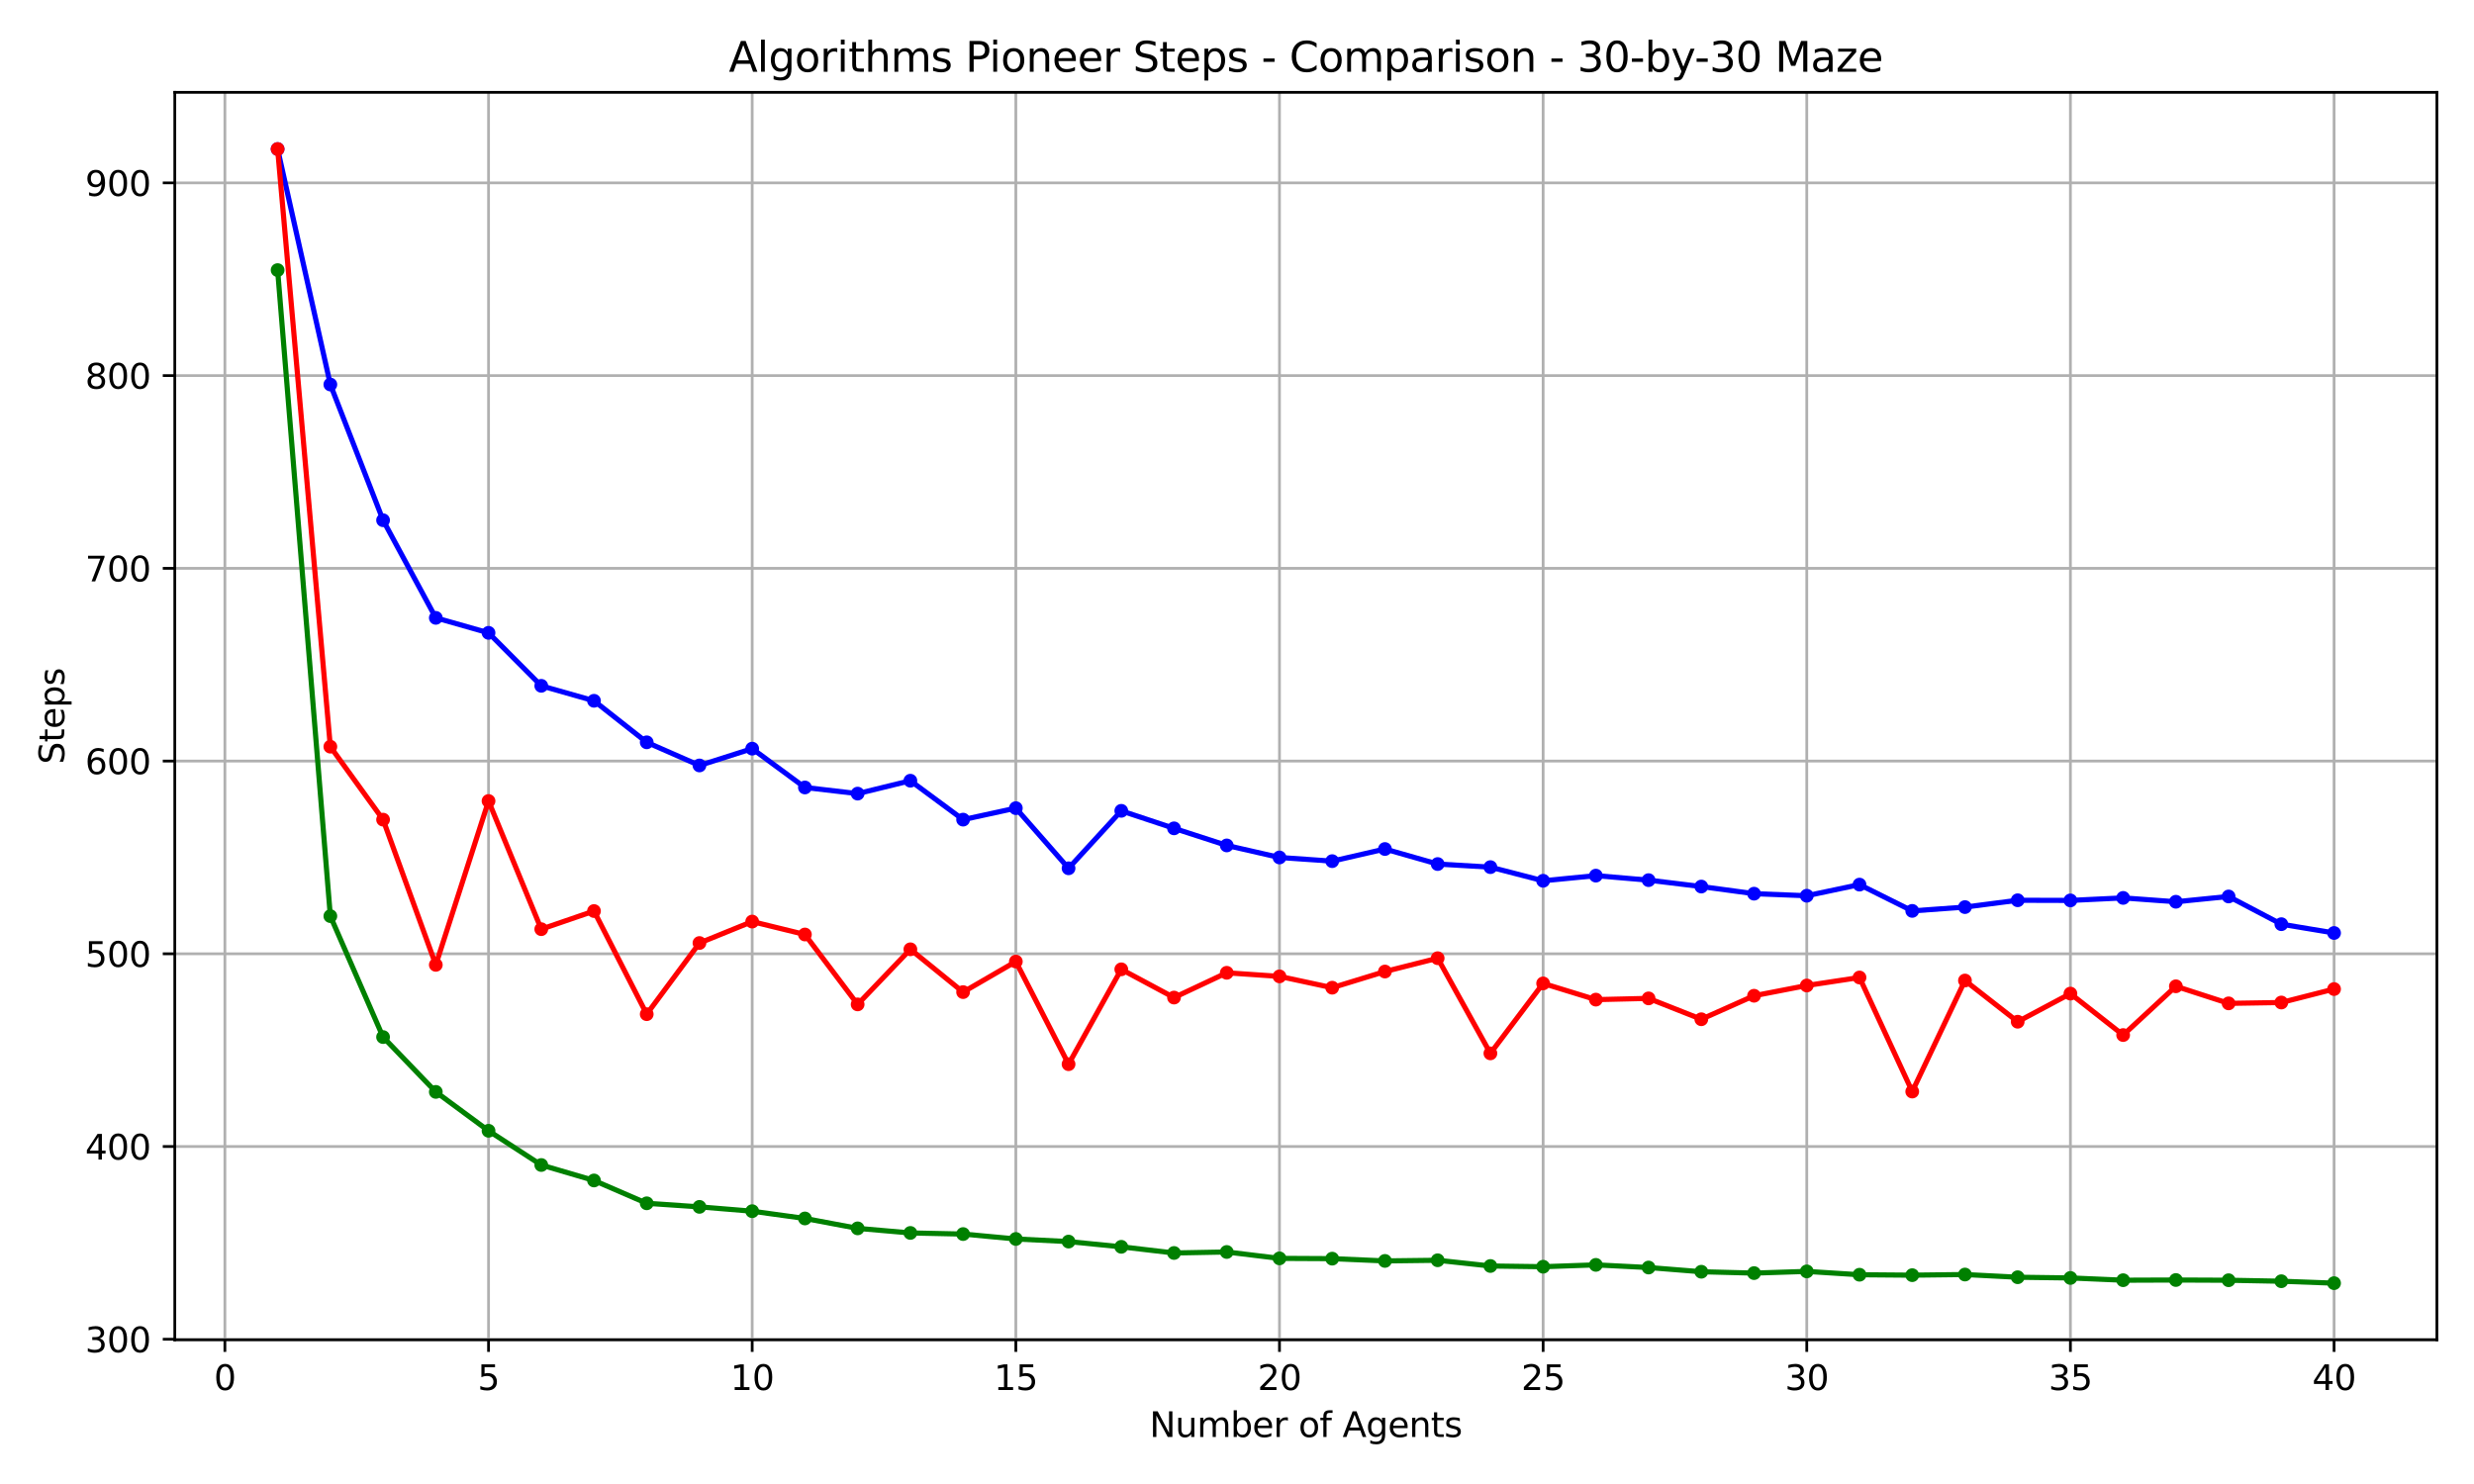 <?xml version="1.0" encoding="utf-8" standalone="no"?>
<!DOCTYPE svg PUBLIC "-//W3C//DTD SVG 1.1//EN"
  "http://www.w3.org/Graphics/SVG/1.1/DTD/svg11.dtd">
<svg xmlns:xlink="http://www.w3.org/1999/xlink" width="720pt" height="432pt" viewBox="0 0 720 432" xmlns="http://www.w3.org/2000/svg" version="1.1">
 <defs>
  <style type="text/css">*{stroke-linejoin: round; stroke-linecap: butt}</style>
 </defs>
 <g id="figure_1">
  <g id="patch_1">
   <path d="M 0 432 
L 720 432 
L 720 0 
L 0 0 
z
" style="fill: #ffffff"/>
  </g>
  <g id="axes_1">
   <g id="patch_2">
    <path d="M 50.87 390.04 
L 709.2 390.04 
L 709.2 26.88 
L 50.87 26.88 
z
" style="fill: #ffffff"/>
   </g>
   <g id="matplotlib.axis_1">
    <g id="xtick_1">
     <g id="line2d_1">
      <path d="M 65.448 390.04 
L 65.448 26.88 
" clip-path="url(#pd337d45df0)" style="fill: none; stroke: #b0b0b0; stroke-width: 0.8; stroke-linecap: square"/>
     </g>
     <g id="line2d_2">
      <defs>
       <path id="m0c44bb8d72" d="M 0 0 
L 0 3.5 
" style="stroke: #000000; stroke-width: 0.8"/>
      </defs>
      <g>
       <use xlink:href="#m0c44bb8d72" x="65.448" y="390.04" style="stroke: #000000; stroke-width: 0.8"/>
      </g>
     </g>
     <g id="text_1">
      <!-- 0 -->
      <g transform="translate(62.267 404.638) scale(0.1 -0.1)">
       <defs>
        <path id="DejaVuSans-30" d="M 2034 4250 
Q 1547 4250 1301 3770 
Q 1056 3291 1056 2328 
Q 1056 1369 1301 889 
Q 1547 409 2034 409 
Q 2525 409 2770 889 
Q 3016 1369 3016 2328 
Q 3016 3291 2770 3770 
Q 2525 4250 2034 4250 
z
M 2034 4750 
Q 2819 4750 3233 4129 
Q 3647 3509 3647 2328 
Q 3647 1150 3233 529 
Q 2819 -91 2034 -91 
Q 1250 -91 836 529 
Q 422 1150 422 2328 
Q 422 3509 836 4129 
Q 1250 4750 2034 4750 
z
" transform="scale(0.016)"/>
       </defs>
       <use xlink:href="#DejaVuSans-30"/>
      </g>
     </g>
    </g>
    <g id="xtick_2">
     <g id="line2d_3">
      <path d="M 142.177 390.04 
L 142.177 26.88 
" clip-path="url(#pd337d45df0)" style="fill: none; stroke: #b0b0b0; stroke-width: 0.8; stroke-linecap: square"/>
     </g>
     <g id="line2d_4">
      <g>
       <use xlink:href="#m0c44bb8d72" x="142.177" y="390.04" style="stroke: #000000; stroke-width: 0.8"/>
      </g>
     </g>
     <g id="text_2">
      <!-- 5 -->
      <g transform="translate(138.996 404.638) scale(0.1 -0.1)">
       <defs>
        <path id="DejaVuSans-35" d="M 691 4666 
L 3169 4666 
L 3169 4134 
L 1269 4134 
L 1269 2991 
Q 1406 3038 1543 3061 
Q 1681 3084 1819 3084 
Q 2600 3084 3056 2656 
Q 3513 2228 3513 1497 
Q 3513 744 3044 326 
Q 2575 -91 1722 -91 
Q 1428 -91 1123 -41 
Q 819 9 494 109 
L 494 744 
Q 775 591 1075 516 
Q 1375 441 1709 441 
Q 2250 441 2565 725 
Q 2881 1009 2881 1497 
Q 2881 1984 2565 2268 
Q 2250 2553 1709 2553 
Q 1456 2553 1204 2497 
Q 953 2441 691 2322 
L 691 4666 
z
" transform="scale(0.016)"/>
       </defs>
       <use xlink:href="#DejaVuSans-35"/>
      </g>
     </g>
    </g>
    <g id="xtick_3">
     <g id="line2d_5">
      <path d="M 218.905 390.04 
L 218.905 26.88 
" clip-path="url(#pd337d45df0)" style="fill: none; stroke: #b0b0b0; stroke-width: 0.8; stroke-linecap: square"/>
     </g>
     <g id="line2d_6">
      <g>
       <use xlink:href="#m0c44bb8d72" x="218.905" y="390.04" style="stroke: #000000; stroke-width: 0.8"/>
      </g>
     </g>
     <g id="text_3">
      <!-- 10 -->
      <g transform="translate(212.543 404.638) scale(0.1 -0.1)">
       <defs>
        <path id="DejaVuSans-31" d="M 794 531 
L 1825 531 
L 1825 4091 
L 703 3866 
L 703 4441 
L 1819 4666 
L 2450 4666 
L 2450 531 
L 3481 531 
L 3481 0 
L 794 0 
L 794 531 
z
" transform="scale(0.016)"/>
       </defs>
       <use xlink:href="#DejaVuSans-31"/>
       <use xlink:href="#DejaVuSans-30" x="63.623"/>
      </g>
     </g>
    </g>
    <g id="xtick_4">
     <g id="line2d_7">
      <path d="M 295.634 390.04 
L 295.634 26.88 
" clip-path="url(#pd337d45df0)" style="fill: none; stroke: #b0b0b0; stroke-width: 0.8; stroke-linecap: square"/>
     </g>
     <g id="line2d_8">
      <g>
       <use xlink:href="#m0c44bb8d72" x="295.634" y="390.04" style="stroke: #000000; stroke-width: 0.8"/>
      </g>
     </g>
     <g id="text_4">
      <!-- 15 -->
      <g transform="translate(289.271 404.638) scale(0.1 -0.1)">
       <use xlink:href="#DejaVuSans-31"/>
       <use xlink:href="#DejaVuSans-35" x="63.623"/>
      </g>
     </g>
    </g>
    <g id="xtick_5">
     <g id="line2d_9">
      <path d="M 372.362 390.04 
L 372.362 26.88 
" clip-path="url(#pd337d45df0)" style="fill: none; stroke: #b0b0b0; stroke-width: 0.8; stroke-linecap: square"/>
     </g>
     <g id="line2d_10">
      <g>
       <use xlink:href="#m0c44bb8d72" x="372.362" y="390.04" style="stroke: #000000; stroke-width: 0.8"/>
      </g>
     </g>
     <g id="text_5">
      <!-- 20 -->
      <g transform="translate(366 404.638) scale(0.1 -0.1)">
       <defs>
        <path id="DejaVuSans-32" d="M 1228 531 
L 3431 531 
L 3431 0 
L 469 0 
L 469 531 
Q 828 903 1448 1529 
Q 2069 2156 2228 2338 
Q 2531 2678 2651 2914 
Q 2772 3150 2772 3378 
Q 2772 3750 2511 3984 
Q 2250 4219 1831 4219 
Q 1534 4219 1204 4116 
Q 875 4013 500 3803 
L 500 4441 
Q 881 4594 1212 4672 
Q 1544 4750 1819 4750 
Q 2544 4750 2975 4387 
Q 3406 4025 3406 3419 
Q 3406 3131 3298 2873 
Q 3191 2616 2906 2266 
Q 2828 2175 2409 1742 
Q 1991 1309 1228 531 
z
" transform="scale(0.016)"/>
       </defs>
       <use xlink:href="#DejaVuSans-32"/>
       <use xlink:href="#DejaVuSans-30" x="63.623"/>
      </g>
     </g>
    </g>
    <g id="xtick_6">
     <g id="line2d_11">
      <path d="M 449.091 390.04 
L 449.091 26.88 
" clip-path="url(#pd337d45df0)" style="fill: none; stroke: #b0b0b0; stroke-width: 0.8; stroke-linecap: square"/>
     </g>
     <g id="line2d_12">
      <g>
       <use xlink:href="#m0c44bb8d72" x="449.091" y="390.04" style="stroke: #000000; stroke-width: 0.8"/>
      </g>
     </g>
     <g id="text_6">
      <!-- 25 -->
      <g transform="translate(442.728 404.638) scale(0.1 -0.1)">
       <use xlink:href="#DejaVuSans-32"/>
       <use xlink:href="#DejaVuSans-35" x="63.623"/>
      </g>
     </g>
    </g>
    <g id="xtick_7">
     <g id="line2d_13">
      <path d="M 525.819 390.04 
L 525.819 26.88 
" clip-path="url(#pd337d45df0)" style="fill: none; stroke: #b0b0b0; stroke-width: 0.8; stroke-linecap: square"/>
     </g>
     <g id="line2d_14">
      <g>
       <use xlink:href="#m0c44bb8d72" x="525.819" y="390.04" style="stroke: #000000; stroke-width: 0.8"/>
      </g>
     </g>
     <g id="text_7">
      <!-- 30 -->
      <g transform="translate(519.457 404.638) scale(0.1 -0.1)">
       <defs>
        <path id="DejaVuSans-33" d="M 2597 2516 
Q 3050 2419 3304 2112 
Q 3559 1806 3559 1356 
Q 3559 666 3084 287 
Q 2609 -91 1734 -91 
Q 1441 -91 1130 -33 
Q 819 25 488 141 
L 488 750 
Q 750 597 1062 519 
Q 1375 441 1716 441 
Q 2309 441 2620 675 
Q 2931 909 2931 1356 
Q 2931 1769 2642 2001 
Q 2353 2234 1838 2234 
L 1294 2234 
L 1294 2753 
L 1863 2753 
Q 2328 2753 2575 2939 
Q 2822 3125 2822 3475 
Q 2822 3834 2567 4026 
Q 2313 4219 1838 4219 
Q 1578 4219 1281 4162 
Q 984 4106 628 3988 
L 628 4550 
Q 988 4650 1302 4700 
Q 1616 4750 1894 4750 
Q 2613 4750 3031 4423 
Q 3450 4097 3450 3541 
Q 3450 3153 3228 2886 
Q 3006 2619 2597 2516 
z
" transform="scale(0.016)"/>
       </defs>
       <use xlink:href="#DejaVuSans-33"/>
       <use xlink:href="#DejaVuSans-30" x="63.623"/>
      </g>
     </g>
    </g>
    <g id="xtick_8">
     <g id="line2d_15">
      <path d="M 602.547 390.04 
L 602.547 26.88 
" clip-path="url(#pd337d45df0)" style="fill: none; stroke: #b0b0b0; stroke-width: 0.8; stroke-linecap: square"/>
     </g>
     <g id="line2d_16">
      <g>
       <use xlink:href="#m0c44bb8d72" x="602.547" y="390.04" style="stroke: #000000; stroke-width: 0.8"/>
      </g>
     </g>
     <g id="text_8">
      <!-- 35 -->
      <g transform="translate(596.185 404.638) scale(0.1 -0.1)">
       <use xlink:href="#DejaVuSans-33"/>
       <use xlink:href="#DejaVuSans-35" x="63.623"/>
      </g>
     </g>
    </g>
    <g id="xtick_9">
     <g id="line2d_17">
      <path d="M 679.276 390.04 
L 679.276 26.88 
" clip-path="url(#pd337d45df0)" style="fill: none; stroke: #b0b0b0; stroke-width: 0.8; stroke-linecap: square"/>
     </g>
     <g id="line2d_18">
      <g>
       <use xlink:href="#m0c44bb8d72" x="679.276" y="390.04" style="stroke: #000000; stroke-width: 0.8"/>
      </g>
     </g>
     <g id="text_9">
      <!-- 40 -->
      <g transform="translate(672.913 404.638) scale(0.1 -0.1)">
       <defs>
        <path id="DejaVuSans-34" d="M 2419 4116 
L 825 1625 
L 2419 1625 
L 2419 4116 
z
M 2253 4666 
L 3047 4666 
L 3047 1625 
L 3713 1625 
L 3713 1100 
L 3047 1100 
L 3047 0 
L 2419 0 
L 2419 1100 
L 313 1100 
L 313 1709 
L 2253 4666 
z
" transform="scale(0.016)"/>
       </defs>
       <use xlink:href="#DejaVuSans-34"/>
       <use xlink:href="#DejaVuSans-30" x="63.623"/>
      </g>
     </g>
    </g>
    <g id="text_10">
     <!-- Number of Agents -->
     <g transform="translate(334.547 418.317) scale(0.1 -0.1)">
      <defs>
       <path id="DejaVuSans-4e" d="M 628 4666 
L 1478 4666 
L 3547 763 
L 3547 4666 
L 4159 4666 
L 4159 0 
L 3309 0 
L 1241 3903 
L 1241 0 
L 628 0 
L 628 4666 
z
" transform="scale(0.016)"/>
       <path id="DejaVuSans-75" d="M 544 1381 
L 544 3500 
L 1119 3500 
L 1119 1403 
Q 1119 906 1312 657 
Q 1506 409 1894 409 
Q 2359 409 2629 706 
Q 2900 1003 2900 1516 
L 2900 3500 
L 3475 3500 
L 3475 0 
L 2900 0 
L 2900 538 
Q 2691 219 2414 64 
Q 2138 -91 1772 -91 
Q 1169 -91 856 284 
Q 544 659 544 1381 
z
M 1991 3584 
L 1991 3584 
z
" transform="scale(0.016)"/>
       <path id="DejaVuSans-6d" d="M 3328 2828 
Q 3544 3216 3844 3400 
Q 4144 3584 4550 3584 
Q 5097 3584 5394 3201 
Q 5691 2819 5691 2113 
L 5691 0 
L 5113 0 
L 5113 2094 
Q 5113 2597 4934 2840 
Q 4756 3084 4391 3084 
Q 3944 3084 3684 2787 
Q 3425 2491 3425 1978 
L 3425 0 
L 2847 0 
L 2847 2094 
Q 2847 2600 2669 2842 
Q 2491 3084 2119 3084 
Q 1678 3084 1418 2786 
Q 1159 2488 1159 1978 
L 1159 0 
L 581 0 
L 581 3500 
L 1159 3500 
L 1159 2956 
Q 1356 3278 1631 3431 
Q 1906 3584 2284 3584 
Q 2666 3584 2933 3390 
Q 3200 3197 3328 2828 
z
" transform="scale(0.016)"/>
       <path id="DejaVuSans-62" d="M 3116 1747 
Q 3116 2381 2855 2742 
Q 2594 3103 2138 3103 
Q 1681 3103 1420 2742 
Q 1159 2381 1159 1747 
Q 1159 1113 1420 752 
Q 1681 391 2138 391 
Q 2594 391 2855 752 
Q 3116 1113 3116 1747 
z
M 1159 2969 
Q 1341 3281 1617 3432 
Q 1894 3584 2278 3584 
Q 2916 3584 3314 3078 
Q 3713 2572 3713 1747 
Q 3713 922 3314 415 
Q 2916 -91 2278 -91 
Q 1894 -91 1617 61 
Q 1341 213 1159 525 
L 1159 0 
L 581 0 
L 581 4863 
L 1159 4863 
L 1159 2969 
z
" transform="scale(0.016)"/>
       <path id="DejaVuSans-65" d="M 3597 1894 
L 3597 1613 
L 953 1613 
Q 991 1019 1311 708 
Q 1631 397 2203 397 
Q 2534 397 2845 478 
Q 3156 559 3463 722 
L 3463 178 
Q 3153 47 2828 -22 
Q 2503 -91 2169 -91 
Q 1331 -91 842 396 
Q 353 884 353 1716 
Q 353 2575 817 3079 
Q 1281 3584 2069 3584 
Q 2775 3584 3186 3129 
Q 3597 2675 3597 1894 
z
M 3022 2063 
Q 3016 2534 2758 2815 
Q 2500 3097 2075 3097 
Q 1594 3097 1305 2825 
Q 1016 2553 972 2059 
L 3022 2063 
z
" transform="scale(0.016)"/>
       <path id="DejaVuSans-72" d="M 2631 2963 
Q 2534 3019 2420 3045 
Q 2306 3072 2169 3072 
Q 1681 3072 1420 2755 
Q 1159 2438 1159 1844 
L 1159 0 
L 581 0 
L 581 3500 
L 1159 3500 
L 1159 2956 
Q 1341 3275 1631 3429 
Q 1922 3584 2338 3584 
Q 2397 3584 2469 3576 
Q 2541 3569 2628 3553 
L 2631 2963 
z
" transform="scale(0.016)"/>
       <path id="DejaVuSans-20" transform="scale(0.016)"/>
       <path id="DejaVuSans-6f" d="M 1959 3097 
Q 1497 3097 1228 2736 
Q 959 2375 959 1747 
Q 959 1119 1226 758 
Q 1494 397 1959 397 
Q 2419 397 2687 759 
Q 2956 1122 2956 1747 
Q 2956 2369 2687 2733 
Q 2419 3097 1959 3097 
z
M 1959 3584 
Q 2709 3584 3137 3096 
Q 3566 2609 3566 1747 
Q 3566 888 3137 398 
Q 2709 -91 1959 -91 
Q 1206 -91 779 398 
Q 353 888 353 1747 
Q 353 2609 779 3096 
Q 1206 3584 1959 3584 
z
" transform="scale(0.016)"/>
       <path id="DejaVuSans-66" d="M 2375 4863 
L 2375 4384 
L 1825 4384 
Q 1516 4384 1395 4259 
Q 1275 4134 1275 3809 
L 1275 3500 
L 2222 3500 
L 2222 3053 
L 1275 3053 
L 1275 0 
L 697 0 
L 697 3053 
L 147 3053 
L 147 3500 
L 697 3500 
L 697 3744 
Q 697 4328 969 4595 
Q 1241 4863 1831 4863 
L 2375 4863 
z
" transform="scale(0.016)"/>
       <path id="DejaVuSans-41" d="M 2188 4044 
L 1331 1722 
L 3047 1722 
L 2188 4044 
z
M 1831 4666 
L 2547 4666 
L 4325 0 
L 3669 0 
L 3244 1197 
L 1141 1197 
L 716 0 
L 50 0 
L 1831 4666 
z
" transform="scale(0.016)"/>
       <path id="DejaVuSans-67" d="M 2906 1791 
Q 2906 2416 2648 2759 
Q 2391 3103 1925 3103 
Q 1463 3103 1205 2759 
Q 947 2416 947 1791 
Q 947 1169 1205 825 
Q 1463 481 1925 481 
Q 2391 481 2648 825 
Q 2906 1169 2906 1791 
z
M 3481 434 
Q 3481 -459 3084 -895 
Q 2688 -1331 1869 -1331 
Q 1566 -1331 1297 -1286 
Q 1028 -1241 775 -1147 
L 775 -588 
Q 1028 -725 1275 -790 
Q 1522 -856 1778 -856 
Q 2344 -856 2625 -561 
Q 2906 -266 2906 331 
L 2906 616 
Q 2728 306 2450 153 
Q 2172 0 1784 0 
Q 1141 0 747 490 
Q 353 981 353 1791 
Q 353 2603 747 3093 
Q 1141 3584 1784 3584 
Q 2172 3584 2450 3431 
Q 2728 3278 2906 2969 
L 2906 3500 
L 3481 3500 
L 3481 434 
z
" transform="scale(0.016)"/>
       <path id="DejaVuSans-6e" d="M 3513 2113 
L 3513 0 
L 2938 0 
L 2938 2094 
Q 2938 2591 2744 2837 
Q 2550 3084 2163 3084 
Q 1697 3084 1428 2787 
Q 1159 2491 1159 1978 
L 1159 0 
L 581 0 
L 581 3500 
L 1159 3500 
L 1159 2956 
Q 1366 3272 1645 3428 
Q 1925 3584 2291 3584 
Q 2894 3584 3203 3211 
Q 3513 2838 3513 2113 
z
" transform="scale(0.016)"/>
       <path id="DejaVuSans-74" d="M 1172 4494 
L 1172 3500 
L 2356 3500 
L 2356 3053 
L 1172 3053 
L 1172 1153 
Q 1172 725 1289 603 
Q 1406 481 1766 481 
L 2356 481 
L 2356 0 
L 1766 0 
Q 1100 0 847 248 
Q 594 497 594 1153 
L 594 3053 
L 172 3053 
L 172 3500 
L 594 3500 
L 594 4494 
L 1172 4494 
z
" transform="scale(0.016)"/>
       <path id="DejaVuSans-73" d="M 2834 3397 
L 2834 2853 
Q 2591 2978 2328 3040 
Q 2066 3103 1784 3103 
Q 1356 3103 1142 2972 
Q 928 2841 928 2578 
Q 928 2378 1081 2264 
Q 1234 2150 1697 2047 
L 1894 2003 
Q 2506 1872 2764 1633 
Q 3022 1394 3022 966 
Q 3022 478 2636 193 
Q 2250 -91 1575 -91 
Q 1294 -91 989 -36 
Q 684 19 347 128 
L 347 722 
Q 666 556 975 473 
Q 1284 391 1588 391 
Q 1994 391 2212 530 
Q 2431 669 2431 922 
Q 2431 1156 2273 1281 
Q 2116 1406 1581 1522 
L 1381 1569 
Q 847 1681 609 1914 
Q 372 2147 372 2553 
Q 372 3047 722 3315 
Q 1072 3584 1716 3584 
Q 2034 3584 2315 3537 
Q 2597 3491 2834 3397 
z
" transform="scale(0.016)"/>
      </defs>
      <use xlink:href="#DejaVuSans-4e"/>
      <use xlink:href="#DejaVuSans-75" x="74.805"/>
      <use xlink:href="#DejaVuSans-6d" x="138.184"/>
      <use xlink:href="#DejaVuSans-62" x="235.596"/>
      <use xlink:href="#DejaVuSans-65" x="299.072"/>
      <use xlink:href="#DejaVuSans-72" x="360.596"/>
      <use xlink:href="#DejaVuSans-20" x="401.709"/>
      <use xlink:href="#DejaVuSans-6f" x="433.496"/>
      <use xlink:href="#DejaVuSans-66" x="494.678"/>
      <use xlink:href="#DejaVuSans-20" x="529.883"/>
      <use xlink:href="#DejaVuSans-41" x="561.67"/>
      <use xlink:href="#DejaVuSans-67" x="630.078"/>
      <use xlink:href="#DejaVuSans-65" x="693.555"/>
      <use xlink:href="#DejaVuSans-6e" x="755.078"/>
      <use xlink:href="#DejaVuSans-74" x="818.457"/>
      <use xlink:href="#DejaVuSans-73" x="857.666"/>
     </g>
    </g>
   </g>
   <g id="matplotlib.axis_2">
    <g id="ytick_1">
     <g id="line2d_19">
      <path d="M 50.87 389.852 
L 709.2 389.852 
" clip-path="url(#pd337d45df0)" style="fill: none; stroke: #b0b0b0; stroke-width: 0.8; stroke-linecap: square"/>
     </g>
     <g id="line2d_20">
      <defs>
       <path id="m5935bbf566" d="M 0 0 
L -3.5 0 
" style="stroke: #000000; stroke-width: 0.8"/>
      </defs>
      <g>
       <use xlink:href="#m5935bbf566" x="50.87" y="389.852" style="stroke: #000000; stroke-width: 0.8"/>
      </g>
     </g>
     <g id="text_11">
      <!-- 300 -->
      <g transform="translate(24.782 393.651) scale(0.1 -0.1)">
       <use xlink:href="#DejaVuSans-33"/>
       <use xlink:href="#DejaVuSans-30" x="63.623"/>
       <use xlink:href="#DejaVuSans-30" x="127.246"/>
      </g>
     </g>
    </g>
    <g id="ytick_2">
     <g id="line2d_21">
      <path d="M 50.87 333.749 
L 709.2 333.749 
" clip-path="url(#pd337d45df0)" style="fill: none; stroke: #b0b0b0; stroke-width: 0.8; stroke-linecap: square"/>
     </g>
     <g id="line2d_22">
      <g>
       <use xlink:href="#m5935bbf566" x="50.87" y="333.749" style="stroke: #000000; stroke-width: 0.8"/>
      </g>
     </g>
     <g id="text_12">
      <!-- 400 -->
      <g transform="translate(24.782 337.548) scale(0.1 -0.1)">
       <use xlink:href="#DejaVuSans-34"/>
       <use xlink:href="#DejaVuSans-30" x="63.623"/>
       <use xlink:href="#DejaVuSans-30" x="127.246"/>
      </g>
     </g>
    </g>
    <g id="ytick_3">
     <g id="line2d_23">
      <path d="M 50.87 277.646 
L 709.2 277.646 
" clip-path="url(#pd337d45df0)" style="fill: none; stroke: #b0b0b0; stroke-width: 0.8; stroke-linecap: square"/>
     </g>
     <g id="line2d_24">
      <g>
       <use xlink:href="#m5935bbf566" x="50.87" y="277.646" style="stroke: #000000; stroke-width: 0.8"/>
      </g>
     </g>
     <g id="text_13">
      <!-- 500 -->
      <g transform="translate(24.782 281.445) scale(0.1 -0.1)">
       <use xlink:href="#DejaVuSans-35"/>
       <use xlink:href="#DejaVuSans-30" x="63.623"/>
       <use xlink:href="#DejaVuSans-30" x="127.246"/>
      </g>
     </g>
    </g>
    <g id="ytick_4">
     <g id="line2d_25">
      <path d="M 50.87 221.543 
L 709.2 221.543 
" clip-path="url(#pd337d45df0)" style="fill: none; stroke: #b0b0b0; stroke-width: 0.8; stroke-linecap: square"/>
     </g>
     <g id="line2d_26">
      <g>
       <use xlink:href="#m5935bbf566" x="50.87" y="221.543" style="stroke: #000000; stroke-width: 0.8"/>
      </g>
     </g>
     <g id="text_14">
      <!-- 600 -->
      <g transform="translate(24.782 225.342) scale(0.1 -0.1)">
       <defs>
        <path id="DejaVuSans-36" d="M 2113 2584 
Q 1688 2584 1439 2293 
Q 1191 2003 1191 1497 
Q 1191 994 1439 701 
Q 1688 409 2113 409 
Q 2538 409 2786 701 
Q 3034 994 3034 1497 
Q 3034 2003 2786 2293 
Q 2538 2584 2113 2584 
z
M 3366 4563 
L 3366 3988 
Q 3128 4100 2886 4159 
Q 2644 4219 2406 4219 
Q 1781 4219 1451 3797 
Q 1122 3375 1075 2522 
Q 1259 2794 1537 2939 
Q 1816 3084 2150 3084 
Q 2853 3084 3261 2657 
Q 3669 2231 3669 1497 
Q 3669 778 3244 343 
Q 2819 -91 2113 -91 
Q 1303 -91 875 529 
Q 447 1150 447 2328 
Q 447 3434 972 4092 
Q 1497 4750 2381 4750 
Q 2619 4750 2861 4703 
Q 3103 4656 3366 4563 
z
" transform="scale(0.016)"/>
       </defs>
       <use xlink:href="#DejaVuSans-36"/>
       <use xlink:href="#DejaVuSans-30" x="63.623"/>
       <use xlink:href="#DejaVuSans-30" x="127.246"/>
      </g>
     </g>
    </g>
    <g id="ytick_5">
     <g id="line2d_27">
      <path d="M 50.87 165.44 
L 709.2 165.44 
" clip-path="url(#pd337d45df0)" style="fill: none; stroke: #b0b0b0; stroke-width: 0.8; stroke-linecap: square"/>
     </g>
     <g id="line2d_28">
      <g>
       <use xlink:href="#m5935bbf566" x="50.87" y="165.44" style="stroke: #000000; stroke-width: 0.8"/>
      </g>
     </g>
     <g id="text_15">
      <!-- 700 -->
      <g transform="translate(24.782 169.24) scale(0.1 -0.1)">
       <defs>
        <path id="DejaVuSans-37" d="M 525 4666 
L 3525 4666 
L 3525 4397 
L 1831 0 
L 1172 0 
L 2766 4134 
L 525 4134 
L 525 4666 
z
" transform="scale(0.016)"/>
       </defs>
       <use xlink:href="#DejaVuSans-37"/>
       <use xlink:href="#DejaVuSans-30" x="63.623"/>
       <use xlink:href="#DejaVuSans-30" x="127.246"/>
      </g>
     </g>
    </g>
    <g id="ytick_6">
     <g id="line2d_29">
      <path d="M 50.87 109.337 
L 709.2 109.337 
" clip-path="url(#pd337d45df0)" style="fill: none; stroke: #b0b0b0; stroke-width: 0.8; stroke-linecap: square"/>
     </g>
     <g id="line2d_30">
      <g>
       <use xlink:href="#m5935bbf566" x="50.87" y="109.337" style="stroke: #000000; stroke-width: 0.8"/>
      </g>
     </g>
     <g id="text_16">
      <!-- 800 -->
      <g transform="translate(24.782 113.137) scale(0.1 -0.1)">
       <defs>
        <path id="DejaVuSans-38" d="M 2034 2216 
Q 1584 2216 1326 1975 
Q 1069 1734 1069 1313 
Q 1069 891 1326 650 
Q 1584 409 2034 409 
Q 2484 409 2743 651 
Q 3003 894 3003 1313 
Q 3003 1734 2745 1975 
Q 2488 2216 2034 2216 
z
M 1403 2484 
Q 997 2584 770 2862 
Q 544 3141 544 3541 
Q 544 4100 942 4425 
Q 1341 4750 2034 4750 
Q 2731 4750 3128 4425 
Q 3525 4100 3525 3541 
Q 3525 3141 3298 2862 
Q 3072 2584 2669 2484 
Q 3125 2378 3379 2068 
Q 3634 1759 3634 1313 
Q 3634 634 3220 271 
Q 2806 -91 2034 -91 
Q 1263 -91 848 271 
Q 434 634 434 1313 
Q 434 1759 690 2068 
Q 947 2378 1403 2484 
z
M 1172 3481 
Q 1172 3119 1398 2916 
Q 1625 2713 2034 2713 
Q 2441 2713 2670 2916 
Q 2900 3119 2900 3481 
Q 2900 3844 2670 4047 
Q 2441 4250 2034 4250 
Q 1625 4250 1398 4047 
Q 1172 3844 1172 3481 
z
" transform="scale(0.016)"/>
       </defs>
       <use xlink:href="#DejaVuSans-38"/>
       <use xlink:href="#DejaVuSans-30" x="63.623"/>
       <use xlink:href="#DejaVuSans-30" x="127.246"/>
      </g>
     </g>
    </g>
    <g id="ytick_7">
     <g id="line2d_31">
      <path d="M 50.87 53.234 
L 709.2 53.234 
" clip-path="url(#pd337d45df0)" style="fill: none; stroke: #b0b0b0; stroke-width: 0.8; stroke-linecap: square"/>
     </g>
     <g id="line2d_32">
      <g>
       <use xlink:href="#m5935bbf566" x="50.87" y="53.234" style="stroke: #000000; stroke-width: 0.8"/>
      </g>
     </g>
     <g id="text_17">
      <!-- 900 -->
      <g transform="translate(24.782 57.034) scale(0.1 -0.1)">
       <defs>
        <path id="DejaVuSans-39" d="M 703 97 
L 703 672 
Q 941 559 1184 500 
Q 1428 441 1663 441 
Q 2288 441 2617 861 
Q 2947 1281 2994 2138 
Q 2813 1869 2534 1725 
Q 2256 1581 1919 1581 
Q 1219 1581 811 2004 
Q 403 2428 403 3163 
Q 403 3881 828 4315 
Q 1253 4750 1959 4750 
Q 2769 4750 3195 4129 
Q 3622 3509 3622 2328 
Q 3622 1225 3098 567 
Q 2575 -91 1691 -91 
Q 1453 -91 1209 -44 
Q 966 3 703 97 
z
M 1959 2075 
Q 2384 2075 2632 2365 
Q 2881 2656 2881 3163 
Q 2881 3666 2632 3958 
Q 2384 4250 1959 4250 
Q 1534 4250 1286 3958 
Q 1038 3666 1038 3163 
Q 1038 2656 1286 2365 
Q 1534 2075 1959 2075 
z
" transform="scale(0.016)"/>
       </defs>
       <use xlink:href="#DejaVuSans-39"/>
       <use xlink:href="#DejaVuSans-30" x="63.623"/>
       <use xlink:href="#DejaVuSans-30" x="127.246"/>
      </g>
     </g>
    </g>
    <g id="text_18">
     <!-- Steps -->
     <g transform="translate(18.703 222.45) rotate(-90) scale(0.1 -0.1)">
      <defs>
       <path id="DejaVuSans-53" d="M 3425 4513 
L 3425 3897 
Q 3066 4069 2747 4153 
Q 2428 4238 2131 4238 
Q 1616 4238 1336 4038 
Q 1056 3838 1056 3469 
Q 1056 3159 1242 3001 
Q 1428 2844 1947 2747 
L 2328 2669 
Q 3034 2534 3370 2195 
Q 3706 1856 3706 1288 
Q 3706 609 3251 259 
Q 2797 -91 1919 -91 
Q 1588 -91 1214 -16 
Q 841 59 441 206 
L 441 856 
Q 825 641 1194 531 
Q 1563 422 1919 422 
Q 2459 422 2753 634 
Q 3047 847 3047 1241 
Q 3047 1584 2836 1778 
Q 2625 1972 2144 2069 
L 1759 2144 
Q 1053 2284 737 2584 
Q 422 2884 422 3419 
Q 422 4038 858 4394 
Q 1294 4750 2059 4750 
Q 2388 4750 2728 4690 
Q 3069 4631 3425 4513 
z
" transform="scale(0.016)"/>
       <path id="DejaVuSans-70" d="M 1159 525 
L 1159 -1331 
L 581 -1331 
L 581 3500 
L 1159 3500 
L 1159 2969 
Q 1341 3281 1617 3432 
Q 1894 3584 2278 3584 
Q 2916 3584 3314 3078 
Q 3713 2572 3713 1747 
Q 3713 922 3314 415 
Q 2916 -91 2278 -91 
Q 1894 -91 1617 61 
Q 1341 213 1159 525 
z
M 3116 1747 
Q 3116 2381 2855 2742 
Q 2594 3103 2138 3103 
Q 1681 3103 1420 2742 
Q 1159 2381 1159 1747 
Q 1159 1113 1420 752 
Q 1681 391 2138 391 
Q 2594 391 2855 752 
Q 3116 1113 3116 1747 
z
" transform="scale(0.016)"/>
      </defs>
      <use xlink:href="#DejaVuSans-53"/>
      <use xlink:href="#DejaVuSans-74" x="63.477"/>
      <use xlink:href="#DejaVuSans-65" x="102.686"/>
      <use xlink:href="#DejaVuSans-70" x="164.209"/>
      <use xlink:href="#DejaVuSans-73" x="227.686"/>
     </g>
    </g>
   </g>
   <g id="line2d_33">
    <path d="M 80.794 43.387 
L 96.14 111.932 
L 111.485 151.441 
L 126.831 179.861 
L 142.177 184.224 
L 157.523 199.645 
L 172.868 204.003 
L 188.214 216.09 
L 203.56 222.827 
L 218.905 217.935 
L 234.251 229.236 
L 249.597 231.027 
L 264.942 227.27 
L 280.288 238.598 
L 295.634 235.259 
L 310.979 252.763 
L 326.325 236.036 
L 341.671 241.134 
L 357.016 246.107 
L 372.362 249.613 
L 387.708 250.685 
L 403.054 247.153 
L 418.399 251.529 
L 433.745 252.427 
L 449.091 256.399 
L 464.436 254.9 
L 479.782 256.215 
L 495.128 258.082 
L 510.473 260.155 
L 525.819 260.752 
L 541.165 257.516 
L 556.51 265.164 
L 571.856 264.06 
L 587.202 262.072 
L 602.547 262.117 
L 617.893 261.385 
L 633.239 262.507 
L 648.585 260.968 
L 663.93 269.033 
L 679.276 271.596 
" clip-path="url(#pd337d45df0)" style="fill: none; stroke: #0000ff; stroke-width: 1.5; stroke-linecap: square"/>
    <defs>
     <path id="m52261d8fec" d="M 0 1.5 
C 0.398 1.5 0.779 1.342 1.061 1.061 
C 1.342 0.779 1.5 0.398 1.5 0 
C 1.5 -0.398 1.342 -0.779 1.061 -1.061 
C 0.779 -1.342 0.398 -1.5 0 -1.5 
C -0.398 -1.5 -0.779 -1.342 -1.061 -1.061 
C -1.342 -0.779 -1.5 -0.398 -1.5 0 
C -1.5 0.398 -1.342 0.779 -1.061 1.061 
C -0.779 1.342 -0.398 1.5 0 1.5 
z
" style="stroke: #0000ff"/>
    </defs>
    <g clip-path="url(#pd337d45df0)">
     <use xlink:href="#m52261d8fec" x="80.794" y="43.387" style="fill: #0000ff; stroke: #0000ff"/>
     <use xlink:href="#m52261d8fec" x="96.14" y="111.932" style="fill: #0000ff; stroke: #0000ff"/>
     <use xlink:href="#m52261d8fec" x="111.485" y="151.441" style="fill: #0000ff; stroke: #0000ff"/>
     <use xlink:href="#m52261d8fec" x="126.831" y="179.861" style="fill: #0000ff; stroke: #0000ff"/>
     <use xlink:href="#m52261d8fec" x="142.177" y="184.224" style="fill: #0000ff; stroke: #0000ff"/>
     <use xlink:href="#m52261d8fec" x="157.523" y="199.645" style="fill: #0000ff; stroke: #0000ff"/>
     <use xlink:href="#m52261d8fec" x="172.868" y="204.003" style="fill: #0000ff; stroke: #0000ff"/>
     <use xlink:href="#m52261d8fec" x="188.214" y="216.09" style="fill: #0000ff; stroke: #0000ff"/>
     <use xlink:href="#m52261d8fec" x="203.56" y="222.827" style="fill: #0000ff; stroke: #0000ff"/>
     <use xlink:href="#m52261d8fec" x="218.905" y="217.935" style="fill: #0000ff; stroke: #0000ff"/>
     <use xlink:href="#m52261d8fec" x="234.251" y="229.236" style="fill: #0000ff; stroke: #0000ff"/>
     <use xlink:href="#m52261d8fec" x="249.597" y="231.027" style="fill: #0000ff; stroke: #0000ff"/>
     <use xlink:href="#m52261d8fec" x="264.942" y="227.27" style="fill: #0000ff; stroke: #0000ff"/>
     <use xlink:href="#m52261d8fec" x="280.288" y="238.598" style="fill: #0000ff; stroke: #0000ff"/>
     <use xlink:href="#m52261d8fec" x="295.634" y="235.259" style="fill: #0000ff; stroke: #0000ff"/>
     <use xlink:href="#m52261d8fec" x="310.979" y="252.763" style="fill: #0000ff; stroke: #0000ff"/>
     <use xlink:href="#m52261d8fec" x="326.325" y="236.036" style="fill: #0000ff; stroke: #0000ff"/>
     <use xlink:href="#m52261d8fec" x="341.671" y="241.134" style="fill: #0000ff; stroke: #0000ff"/>
     <use xlink:href="#m52261d8fec" x="357.016" y="246.107" style="fill: #0000ff; stroke: #0000ff"/>
     <use xlink:href="#m52261d8fec" x="372.362" y="249.613" style="fill: #0000ff; stroke: #0000ff"/>
     <use xlink:href="#m52261d8fec" x="387.708" y="250.685" style="fill: #0000ff; stroke: #0000ff"/>
     <use xlink:href="#m52261d8fec" x="403.054" y="247.153" style="fill: #0000ff; stroke: #0000ff"/>
     <use xlink:href="#m52261d8fec" x="418.399" y="251.529" style="fill: #0000ff; stroke: #0000ff"/>
     <use xlink:href="#m52261d8fec" x="433.745" y="252.427" style="fill: #0000ff; stroke: #0000ff"/>
     <use xlink:href="#m52261d8fec" x="449.091" y="256.399" style="fill: #0000ff; stroke: #0000ff"/>
     <use xlink:href="#m52261d8fec" x="464.436" y="254.9" style="fill: #0000ff; stroke: #0000ff"/>
     <use xlink:href="#m52261d8fec" x="479.782" y="256.215" style="fill: #0000ff; stroke: #0000ff"/>
     <use xlink:href="#m52261d8fec" x="495.128" y="258.082" style="fill: #0000ff; stroke: #0000ff"/>
     <use xlink:href="#m52261d8fec" x="510.473" y="260.155" style="fill: #0000ff; stroke: #0000ff"/>
     <use xlink:href="#m52261d8fec" x="525.819" y="260.752" style="fill: #0000ff; stroke: #0000ff"/>
     <use xlink:href="#m52261d8fec" x="541.165" y="257.516" style="fill: #0000ff; stroke: #0000ff"/>
     <use xlink:href="#m52261d8fec" x="556.51" y="265.164" style="fill: #0000ff; stroke: #0000ff"/>
     <use xlink:href="#m52261d8fec" x="571.856" y="264.06" style="fill: #0000ff; stroke: #0000ff"/>
     <use xlink:href="#m52261d8fec" x="587.202" y="262.072" style="fill: #0000ff; stroke: #0000ff"/>
     <use xlink:href="#m52261d8fec" x="602.547" y="262.117" style="fill: #0000ff; stroke: #0000ff"/>
     <use xlink:href="#m52261d8fec" x="617.893" y="261.385" style="fill: #0000ff; stroke: #0000ff"/>
     <use xlink:href="#m52261d8fec" x="633.239" y="262.507" style="fill: #0000ff; stroke: #0000ff"/>
     <use xlink:href="#m52261d8fec" x="648.585" y="260.968" style="fill: #0000ff; stroke: #0000ff"/>
     <use xlink:href="#m52261d8fec" x="663.93" y="269.033" style="fill: #0000ff; stroke: #0000ff"/>
     <use xlink:href="#m52261d8fec" x="679.276" y="271.596" style="fill: #0000ff; stroke: #0000ff"/>
    </g>
   </g>
   <g id="line2d_34">
    <path d="M 80.794 43.387 
L 96.14 217.36 
L 111.485 238.603 
L 126.831 280.873 
L 142.177 233.177 
L 157.523 270.487 
L 172.868 265.209 
L 188.214 295.231 
L 203.56 274.518 
L 218.905 268.275 
L 234.251 272.036 
L 249.597 292.385 
L 264.942 276.345 
L 280.288 288.808 
L 295.634 279.913 
L 310.979 309.791 
L 326.325 282.175 
L 341.671 290.397 
L 357.016 283.185 
L 372.362 284.23 
L 387.708 287.525 
L 403.054 282.817 
L 418.399 278.939 
L 433.745 306.64 
L 449.091 286.277 
L 464.436 290.999 
L 479.782 290.635 
L 495.128 296.708 
L 510.473 289.868 
L 525.819 286.887 
L 541.165 284.554 
L 556.51 317.757 
L 571.856 285.438 
L 587.202 297.43 
L 602.547 289.244 
L 617.893 301.308 
L 633.239 287.116 
L 648.585 292.085 
L 663.93 291.838 
L 679.276 287.92 
" clip-path="url(#pd337d45df0)" style="fill: none; stroke: #ff0000; stroke-width: 1.5; stroke-linecap: square"/>
    <defs>
     <path id="mb7e8310293" d="M 0 1.5 
C 0.398 1.5 0.779 1.342 1.061 1.061 
C 1.342 0.779 1.5 0.398 1.5 0 
C 1.5 -0.398 1.342 -0.779 1.061 -1.061 
C 0.779 -1.342 0.398 -1.5 0 -1.5 
C -0.398 -1.5 -0.779 -1.342 -1.061 -1.061 
C -1.342 -0.779 -1.5 -0.398 -1.5 0 
C -1.5 0.398 -1.342 0.779 -1.061 1.061 
C -0.779 1.342 -0.398 1.5 0 1.5 
z
" style="stroke: #ff0000"/>
    </defs>
    <g clip-path="url(#pd337d45df0)">
     <use xlink:href="#mb7e8310293" x="80.794" y="43.387" style="fill: #ff0000; stroke: #ff0000"/>
     <use xlink:href="#mb7e8310293" x="96.14" y="217.36" style="fill: #ff0000; stroke: #ff0000"/>
     <use xlink:href="#mb7e8310293" x="111.485" y="238.603" style="fill: #ff0000; stroke: #ff0000"/>
     <use xlink:href="#mb7e8310293" x="126.831" y="280.873" style="fill: #ff0000; stroke: #ff0000"/>
     <use xlink:href="#mb7e8310293" x="142.177" y="233.177" style="fill: #ff0000; stroke: #ff0000"/>
     <use xlink:href="#mb7e8310293" x="157.523" y="270.487" style="fill: #ff0000; stroke: #ff0000"/>
     <use xlink:href="#mb7e8310293" x="172.868" y="265.209" style="fill: #ff0000; stroke: #ff0000"/>
     <use xlink:href="#mb7e8310293" x="188.214" y="295.231" style="fill: #ff0000; stroke: #ff0000"/>
     <use xlink:href="#mb7e8310293" x="203.56" y="274.518" style="fill: #ff0000; stroke: #ff0000"/>
     <use xlink:href="#mb7e8310293" x="218.905" y="268.275" style="fill: #ff0000; stroke: #ff0000"/>
     <use xlink:href="#mb7e8310293" x="234.251" y="272.036" style="fill: #ff0000; stroke: #ff0000"/>
     <use xlink:href="#mb7e8310293" x="249.597" y="292.385" style="fill: #ff0000; stroke: #ff0000"/>
     <use xlink:href="#mb7e8310293" x="264.942" y="276.345" style="fill: #ff0000; stroke: #ff0000"/>
     <use xlink:href="#mb7e8310293" x="280.288" y="288.808" style="fill: #ff0000; stroke: #ff0000"/>
     <use xlink:href="#mb7e8310293" x="295.634" y="279.913" style="fill: #ff0000; stroke: #ff0000"/>
     <use xlink:href="#mb7e8310293" x="310.979" y="309.791" style="fill: #ff0000; stroke: #ff0000"/>
     <use xlink:href="#mb7e8310293" x="326.325" y="282.175" style="fill: #ff0000; stroke: #ff0000"/>
     <use xlink:href="#mb7e8310293" x="341.671" y="290.397" style="fill: #ff0000; stroke: #ff0000"/>
     <use xlink:href="#mb7e8310293" x="357.016" y="283.185" style="fill: #ff0000; stroke: #ff0000"/>
     <use xlink:href="#mb7e8310293" x="372.362" y="284.23" style="fill: #ff0000; stroke: #ff0000"/>
     <use xlink:href="#mb7e8310293" x="387.708" y="287.525" style="fill: #ff0000; stroke: #ff0000"/>
     <use xlink:href="#mb7e8310293" x="403.054" y="282.817" style="fill: #ff0000; stroke: #ff0000"/>
     <use xlink:href="#mb7e8310293" x="418.399" y="278.939" style="fill: #ff0000; stroke: #ff0000"/>
     <use xlink:href="#mb7e8310293" x="433.745" y="306.64" style="fill: #ff0000; stroke: #ff0000"/>
     <use xlink:href="#mb7e8310293" x="449.091" y="286.277" style="fill: #ff0000; stroke: #ff0000"/>
     <use xlink:href="#mb7e8310293" x="464.436" y="290.999" style="fill: #ff0000; stroke: #ff0000"/>
     <use xlink:href="#mb7e8310293" x="479.782" y="290.635" style="fill: #ff0000; stroke: #ff0000"/>
     <use xlink:href="#mb7e8310293" x="495.128" y="296.708" style="fill: #ff0000; stroke: #ff0000"/>
     <use xlink:href="#mb7e8310293" x="510.473" y="289.868" style="fill: #ff0000; stroke: #ff0000"/>
     <use xlink:href="#mb7e8310293" x="525.819" y="286.887" style="fill: #ff0000; stroke: #ff0000"/>
     <use xlink:href="#mb7e8310293" x="541.165" y="284.554" style="fill: #ff0000; stroke: #ff0000"/>
     <use xlink:href="#mb7e8310293" x="556.51" y="317.757" style="fill: #ff0000; stroke: #ff0000"/>
     <use xlink:href="#mb7e8310293" x="571.856" y="285.438" style="fill: #ff0000; stroke: #ff0000"/>
     <use xlink:href="#mb7e8310293" x="587.202" y="297.43" style="fill: #ff0000; stroke: #ff0000"/>
     <use xlink:href="#mb7e8310293" x="602.547" y="289.244" style="fill: #ff0000; stroke: #ff0000"/>
     <use xlink:href="#mb7e8310293" x="617.893" y="301.308" style="fill: #ff0000; stroke: #ff0000"/>
     <use xlink:href="#mb7e8310293" x="633.239" y="287.116" style="fill: #ff0000; stroke: #ff0000"/>
     <use xlink:href="#mb7e8310293" x="648.585" y="292.085" style="fill: #ff0000; stroke: #ff0000"/>
     <use xlink:href="#mb7e8310293" x="663.93" y="291.838" style="fill: #ff0000; stroke: #ff0000"/>
     <use xlink:href="#mb7e8310293" x="679.276" y="287.92" style="fill: #ff0000; stroke: #ff0000"/>
    </g>
   </g>
   <g id="line2d_35">
    <path d="M 80.794 78.629 
L 96.14 266.686 
L 111.485 301.896 
L 126.831 317.856 
L 142.177 329.176 
L 157.523 339.139 
L 172.868 343.641 
L 188.214 350.288 
L 203.56 351.325 
L 218.905 352.586 
L 234.251 354.7 
L 249.597 357.582 
L 264.942 358.915 
L 280.288 359.242 
L 295.634 360.669 
L 310.979 361.432 
L 326.325 362.954 
L 341.671 364.749 
L 357.016 364.458 
L 372.362 366.32 
L 387.708 366.401 
L 403.054 367.061 
L 418.399 366.872 
L 433.745 368.537 
L 449.091 368.748 
L 464.436 368.21 
L 479.782 368.986 
L 495.128 370.211 
L 510.473 370.606 
L 525.819 370.113 
L 541.165 371.082 
L 556.51 371.208 
L 571.856 371.024 
L 587.202 371.809 
L 602.547 372.016 
L 617.893 372.675 
L 633.239 372.617 
L 648.585 372.684 
L 663.93 372.972 
L 679.276 373.533 
" clip-path="url(#pd337d45df0)" style="fill: none; stroke: #008000; stroke-width: 1.5; stroke-linecap: square"/>
    <defs>
     <path id="m9cff3893a0" d="M 0 1.5 
C 0.398 1.5 0.779 1.342 1.061 1.061 
C 1.342 0.779 1.5 0.398 1.5 0 
C 1.5 -0.398 1.342 -0.779 1.061 -1.061 
C 0.779 -1.342 0.398 -1.5 0 -1.5 
C -0.398 -1.5 -0.779 -1.342 -1.061 -1.061 
C -1.342 -0.779 -1.5 -0.398 -1.5 0 
C -1.5 0.398 -1.342 0.779 -1.061 1.061 
C -0.779 1.342 -0.398 1.5 0 1.5 
z
" style="stroke: #008000"/>
    </defs>
    <g clip-path="url(#pd337d45df0)">
     <use xlink:href="#m9cff3893a0" x="80.794" y="78.629" style="fill: #008000; stroke: #008000"/>
     <use xlink:href="#m9cff3893a0" x="96.14" y="266.686" style="fill: #008000; stroke: #008000"/>
     <use xlink:href="#m9cff3893a0" x="111.485" y="301.896" style="fill: #008000; stroke: #008000"/>
     <use xlink:href="#m9cff3893a0" x="126.831" y="317.856" style="fill: #008000; stroke: #008000"/>
     <use xlink:href="#m9cff3893a0" x="142.177" y="329.176" style="fill: #008000; stroke: #008000"/>
     <use xlink:href="#m9cff3893a0" x="157.523" y="339.139" style="fill: #008000; stroke: #008000"/>
     <use xlink:href="#m9cff3893a0" x="172.868" y="343.641" style="fill: #008000; stroke: #008000"/>
     <use xlink:href="#m9cff3893a0" x="188.214" y="350.288" style="fill: #008000; stroke: #008000"/>
     <use xlink:href="#m9cff3893a0" x="203.56" y="351.325" style="fill: #008000; stroke: #008000"/>
     <use xlink:href="#m9cff3893a0" x="218.905" y="352.586" style="fill: #008000; stroke: #008000"/>
     <use xlink:href="#m9cff3893a0" x="234.251" y="354.7" style="fill: #008000; stroke: #008000"/>
     <use xlink:href="#m9cff3893a0" x="249.597" y="357.582" style="fill: #008000; stroke: #008000"/>
     <use xlink:href="#m9cff3893a0" x="264.942" y="358.915" style="fill: #008000; stroke: #008000"/>
     <use xlink:href="#m9cff3893a0" x="280.288" y="359.242" style="fill: #008000; stroke: #008000"/>
     <use xlink:href="#m9cff3893a0" x="295.634" y="360.669" style="fill: #008000; stroke: #008000"/>
     <use xlink:href="#m9cff3893a0" x="310.979" y="361.432" style="fill: #008000; stroke: #008000"/>
     <use xlink:href="#m9cff3893a0" x="326.325" y="362.954" style="fill: #008000; stroke: #008000"/>
     <use xlink:href="#m9cff3893a0" x="341.671" y="364.749" style="fill: #008000; stroke: #008000"/>
     <use xlink:href="#m9cff3893a0" x="357.016" y="364.458" style="fill: #008000; stroke: #008000"/>
     <use xlink:href="#m9cff3893a0" x="372.362" y="366.32" style="fill: #008000; stroke: #008000"/>
     <use xlink:href="#m9cff3893a0" x="387.708" y="366.401" style="fill: #008000; stroke: #008000"/>
     <use xlink:href="#m9cff3893a0" x="403.054" y="367.061" style="fill: #008000; stroke: #008000"/>
     <use xlink:href="#m9cff3893a0" x="418.399" y="366.872" style="fill: #008000; stroke: #008000"/>
     <use xlink:href="#m9cff3893a0" x="433.745" y="368.537" style="fill: #008000; stroke: #008000"/>
     <use xlink:href="#m9cff3893a0" x="449.091" y="368.748" style="fill: #008000; stroke: #008000"/>
     <use xlink:href="#m9cff3893a0" x="464.436" y="368.21" style="fill: #008000; stroke: #008000"/>
     <use xlink:href="#m9cff3893a0" x="479.782" y="368.986" style="fill: #008000; stroke: #008000"/>
     <use xlink:href="#m9cff3893a0" x="495.128" y="370.211" style="fill: #008000; stroke: #008000"/>
     <use xlink:href="#m9cff3893a0" x="510.473" y="370.606" style="fill: #008000; stroke: #008000"/>
     <use xlink:href="#m9cff3893a0" x="525.819" y="370.113" style="fill: #008000; stroke: #008000"/>
     <use xlink:href="#m9cff3893a0" x="541.165" y="371.082" style="fill: #008000; stroke: #008000"/>
     <use xlink:href="#m9cff3893a0" x="556.51" y="371.208" style="fill: #008000; stroke: #008000"/>
     <use xlink:href="#m9cff3893a0" x="571.856" y="371.024" style="fill: #008000; stroke: #008000"/>
     <use xlink:href="#m9cff3893a0" x="587.202" y="371.809" style="fill: #008000; stroke: #008000"/>
     <use xlink:href="#m9cff3893a0" x="602.547" y="372.016" style="fill: #008000; stroke: #008000"/>
     <use xlink:href="#m9cff3893a0" x="617.893" y="372.675" style="fill: #008000; stroke: #008000"/>
     <use xlink:href="#m9cff3893a0" x="633.239" y="372.617" style="fill: #008000; stroke: #008000"/>
     <use xlink:href="#m9cff3893a0" x="648.585" y="372.684" style="fill: #008000; stroke: #008000"/>
     <use xlink:href="#m9cff3893a0" x="663.93" y="372.972" style="fill: #008000; stroke: #008000"/>
     <use xlink:href="#m9cff3893a0" x="679.276" y="373.533" style="fill: #008000; stroke: #008000"/>
    </g>
   </g>
   <g id="patch_3">
    <path d="M 50.87 390.04 
L 50.87 26.88 
" style="fill: none; stroke: #000000; stroke-width: 0.8; stroke-linejoin: miter; stroke-linecap: square"/>
   </g>
   <g id="patch_4">
    <path d="M 709.2 390.04 
L 709.2 26.88 
" style="fill: none; stroke: #000000; stroke-width: 0.8; stroke-linejoin: miter; stroke-linecap: square"/>
   </g>
   <g id="patch_5">
    <path d="M 50.87 390.04 
L 709.2 390.04 
" style="fill: none; stroke: #000000; stroke-width: 0.8; stroke-linejoin: miter; stroke-linecap: square"/>
   </g>
   <g id="patch_6">
    <path d="M 50.87 26.88 
L 709.2 26.88 
" style="fill: none; stroke: #000000; stroke-width: 0.8; stroke-linejoin: miter; stroke-linecap: square"/>
   </g>
   <g id="text_19">
    <!-- Algorithms Pioneer Steps - Comparison - 30-by-30 Maze -->
    <g transform="translate(212.113 20.88) scale(0.12 -0.12)">
     <defs>
      <path id="DejaVuSans-6c" d="M 603 4863 
L 1178 4863 
L 1178 0 
L 603 0 
L 603 4863 
z
" transform="scale(0.016)"/>
      <path id="DejaVuSans-69" d="M 603 3500 
L 1178 3500 
L 1178 0 
L 603 0 
L 603 3500 
z
M 603 4863 
L 1178 4863 
L 1178 4134 
L 603 4134 
L 603 4863 
z
" transform="scale(0.016)"/>
      <path id="DejaVuSans-68" d="M 3513 2113 
L 3513 0 
L 2938 0 
L 2938 2094 
Q 2938 2591 2744 2837 
Q 2550 3084 2163 3084 
Q 1697 3084 1428 2787 
Q 1159 2491 1159 1978 
L 1159 0 
L 581 0 
L 581 4863 
L 1159 4863 
L 1159 2956 
Q 1366 3272 1645 3428 
Q 1925 3584 2291 3584 
Q 2894 3584 3203 3211 
Q 3513 2838 3513 2113 
z
" transform="scale(0.016)"/>
      <path id="DejaVuSans-50" d="M 1259 4147 
L 1259 2394 
L 2053 2394 
Q 2494 2394 2734 2622 
Q 2975 2850 2975 3272 
Q 2975 3691 2734 3919 
Q 2494 4147 2053 4147 
L 1259 4147 
z
M 628 4666 
L 2053 4666 
Q 2838 4666 3239 4311 
Q 3641 3956 3641 3272 
Q 3641 2581 3239 2228 
Q 2838 1875 2053 1875 
L 1259 1875 
L 1259 0 
L 628 0 
L 628 4666 
z
" transform="scale(0.016)"/>
      <path id="DejaVuSans-2d" d="M 313 2009 
L 1997 2009 
L 1997 1497 
L 313 1497 
L 313 2009 
z
" transform="scale(0.016)"/>
      <path id="DejaVuSans-43" d="M 4122 4306 
L 4122 3641 
Q 3803 3938 3442 4084 
Q 3081 4231 2675 4231 
Q 1875 4231 1450 3742 
Q 1025 3253 1025 2328 
Q 1025 1406 1450 917 
Q 1875 428 2675 428 
Q 3081 428 3442 575 
Q 3803 722 4122 1019 
L 4122 359 
Q 3791 134 3420 21 
Q 3050 -91 2638 -91 
Q 1578 -91 968 557 
Q 359 1206 359 2328 
Q 359 3453 968 4101 
Q 1578 4750 2638 4750 
Q 3056 4750 3426 4639 
Q 3797 4528 4122 4306 
z
" transform="scale(0.016)"/>
      <path id="DejaVuSans-61" d="M 2194 1759 
Q 1497 1759 1228 1600 
Q 959 1441 959 1056 
Q 959 750 1161 570 
Q 1363 391 1709 391 
Q 2188 391 2477 730 
Q 2766 1069 2766 1631 
L 2766 1759 
L 2194 1759 
z
M 3341 1997 
L 3341 0 
L 2766 0 
L 2766 531 
Q 2569 213 2275 61 
Q 1981 -91 1556 -91 
Q 1019 -91 701 211 
Q 384 513 384 1019 
Q 384 1609 779 1909 
Q 1175 2209 1959 2209 
L 2766 2209 
L 2766 2266 
Q 2766 2663 2505 2880 
Q 2244 3097 1772 3097 
Q 1472 3097 1187 3025 
Q 903 2953 641 2809 
L 641 3341 
Q 956 3463 1253 3523 
Q 1550 3584 1831 3584 
Q 2591 3584 2966 3190 
Q 3341 2797 3341 1997 
z
" transform="scale(0.016)"/>
      <path id="DejaVuSans-79" d="M 2059 -325 
Q 1816 -950 1584 -1140 
Q 1353 -1331 966 -1331 
L 506 -1331 
L 506 -850 
L 844 -850 
Q 1081 -850 1212 -737 
Q 1344 -625 1503 -206 
L 1606 56 
L 191 3500 
L 800 3500 
L 1894 763 
L 2988 3500 
L 3597 3500 
L 2059 -325 
z
" transform="scale(0.016)"/>
      <path id="DejaVuSans-4d" d="M 628 4666 
L 1569 4666 
L 2759 1491 
L 3956 4666 
L 4897 4666 
L 4897 0 
L 4281 0 
L 4281 4097 
L 3078 897 
L 2444 897 
L 1241 4097 
L 1241 0 
L 628 0 
L 628 4666 
z
" transform="scale(0.016)"/>
      <path id="DejaVuSans-7a" d="M 353 3500 
L 3084 3500 
L 3084 2975 
L 922 459 
L 3084 459 
L 3084 0 
L 275 0 
L 275 525 
L 2438 3041 
L 353 3041 
L 353 3500 
z
" transform="scale(0.016)"/>
     </defs>
     <use xlink:href="#DejaVuSans-41"/>
     <use xlink:href="#DejaVuSans-6c" x="68.408"/>
     <use xlink:href="#DejaVuSans-67" x="96.191"/>
     <use xlink:href="#DejaVuSans-6f" x="159.668"/>
     <use xlink:href="#DejaVuSans-72" x="220.85"/>
     <use xlink:href="#DejaVuSans-69" x="261.963"/>
     <use xlink:href="#DejaVuSans-74" x="289.746"/>
     <use xlink:href="#DejaVuSans-68" x="328.955"/>
     <use xlink:href="#DejaVuSans-6d" x="392.334"/>
     <use xlink:href="#DejaVuSans-73" x="489.746"/>
     <use xlink:href="#DejaVuSans-20" x="541.846"/>
     <use xlink:href="#DejaVuSans-50" x="573.633"/>
     <use xlink:href="#DejaVuSans-69" x="631.686"/>
     <use xlink:href="#DejaVuSans-6f" x="659.469"/>
     <use xlink:href="#DejaVuSans-6e" x="720.65"/>
     <use xlink:href="#DejaVuSans-65" x="784.029"/>
     <use xlink:href="#DejaVuSans-65" x="845.553"/>
     <use xlink:href="#DejaVuSans-72" x="907.076"/>
     <use xlink:href="#DejaVuSans-20" x="948.189"/>
     <use xlink:href="#DejaVuSans-53" x="979.977"/>
     <use xlink:href="#DejaVuSans-74" x="1043.453"/>
     <use xlink:href="#DejaVuSans-65" x="1082.662"/>
     <use xlink:href="#DejaVuSans-70" x="1144.186"/>
     <use xlink:href="#DejaVuSans-73" x="1207.662"/>
     <use xlink:href="#DejaVuSans-20" x="1259.762"/>
     <use xlink:href="#DejaVuSans-2d" x="1291.549"/>
     <use xlink:href="#DejaVuSans-20" x="1327.633"/>
     <use xlink:href="#DejaVuSans-43" x="1359.42"/>
     <use xlink:href="#DejaVuSans-6f" x="1429.244"/>
     <use xlink:href="#DejaVuSans-6d" x="1490.426"/>
     <use xlink:href="#DejaVuSans-70" x="1587.838"/>
     <use xlink:href="#DejaVuSans-61" x="1651.314"/>
     <use xlink:href="#DejaVuSans-72" x="1712.594"/>
     <use xlink:href="#DejaVuSans-69" x="1753.707"/>
     <use xlink:href="#DejaVuSans-73" x="1781.49"/>
     <use xlink:href="#DejaVuSans-6f" x="1833.59"/>
     <use xlink:href="#DejaVuSans-6e" x="1894.771"/>
     <use xlink:href="#DejaVuSans-20" x="1958.15"/>
     <use xlink:href="#DejaVuSans-2d" x="1989.938"/>
     <use xlink:href="#DejaVuSans-20" x="2026.021"/>
     <use xlink:href="#DejaVuSans-33" x="2057.809"/>
     <use xlink:href="#DejaVuSans-30" x="2121.432"/>
     <use xlink:href="#DejaVuSans-2d" x="2185.055"/>
     <use xlink:href="#DejaVuSans-62" x="2221.139"/>
     <use xlink:href="#DejaVuSans-79" x="2284.615"/>
     <use xlink:href="#DejaVuSans-2d" x="2342.045"/>
     <use xlink:href="#DejaVuSans-33" x="2378.129"/>
     <use xlink:href="#DejaVuSans-30" x="2441.752"/>
     <use xlink:href="#DejaVuSans-20" x="2505.375"/>
     <use xlink:href="#DejaVuSans-4d" x="2537.162"/>
     <use xlink:href="#DejaVuSans-61" x="2623.441"/>
     <use xlink:href="#DejaVuSans-7a" x="2684.721"/>
     <use xlink:href="#DejaVuSans-65" x="2737.211"/>
    </g>
   </g>
  </g>
 </g>
 <defs>
  <clipPath id="pd337d45df0">
   <rect x="50.87" y="26.88" width="658.33" height="363.16"/>
  </clipPath>
 </defs>
</svg>
